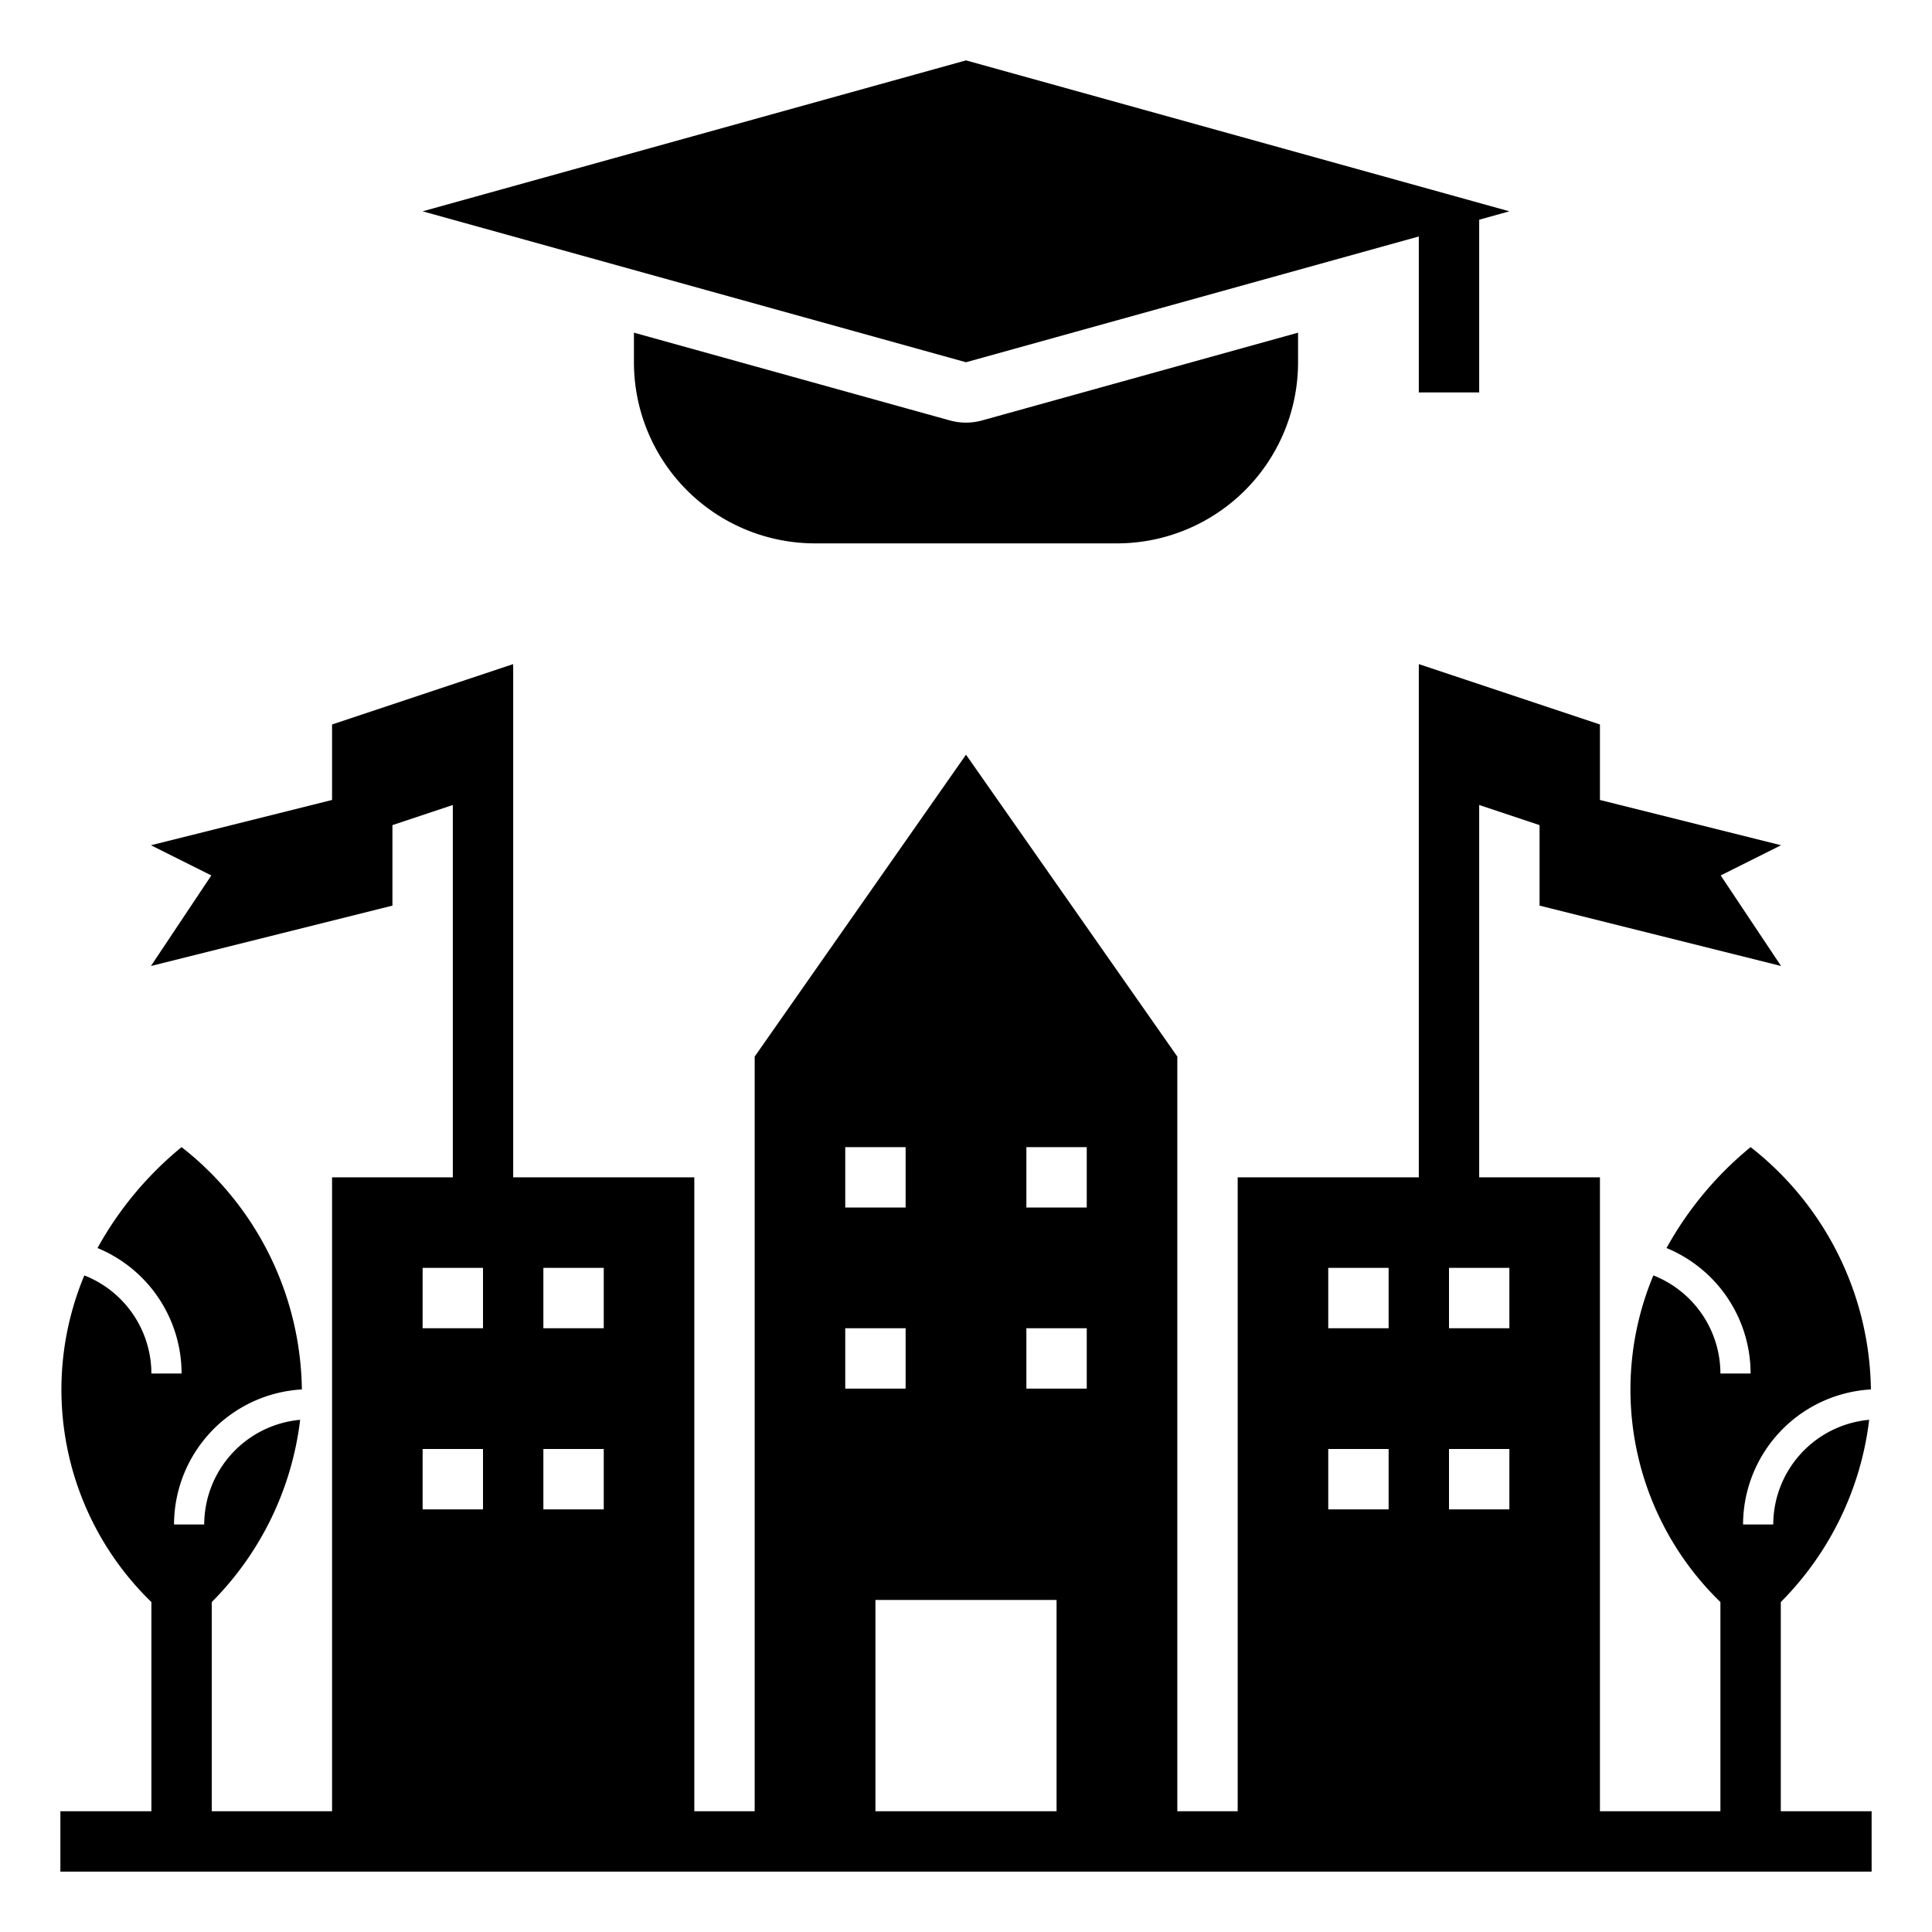 <?xml version="1.0"?>
<svg xmlns="http://www.w3.org/2000/svg" id="Layer_1" data-name="Layer 1" viewBox="0 0 64 64" width="512" height="512"><path d="M31.465,13.927,21,11.02V12a6,6,0,0,0,6,6H37a6,6,0,0,0,6-6v-.98L32.535,13.927a2,2,0,0,1-1.07,0Z"/><polygon points="49 13 49 7.278 50 7 32 2 14 7 32 12 47 7.833 47 13 49 13"/><path d="M58.991,53.07a10.287,10.287,0,0,0,2.928-6.037A3.493,3.493,0,0,0,58.741,50.5h-1a4.492,4.492,0,0,1,4.235-4.473A10.36,10.36,0,0,0,57.991,38a11.486,11.486,0,0,0-2.785,3.343A4.5,4.5,0,0,1,57.991,45.5h-1a3.5,3.5,0,0,0-2.221-3.25,9.8,9.8,0,0,0,2.221,10.82V60H53V39H49V26.667l2,.666V30l8,2-2-3,2-1-6-1.5V24l-6-2V39H41V60H39V35L32,25,25,35V60H23V39H17V22l-6,2v2.5L5,28l2,1L5,32l8-2V27.333l2-.666V39H11V60H7.015V53.07a10.287,10.287,0,0,0,2.928-6.037A3.493,3.493,0,0,0,6.765,50.5h-1A4.492,4.492,0,0,1,10,46.027,10.36,10.36,0,0,0,6.015,38,11.486,11.486,0,0,0,3.23,41.343,4.5,4.5,0,0,1,6.015,45.5h-1a3.5,3.5,0,0,0-2.221-3.25A9.8,9.8,0,0,0,5.015,53.07V60H2v2H62V60H58.991ZM16,50H14V48h2Zm0-6H14V42h2Zm4,6H18V48h2Zm0-6H18V42h2Zm8-6h2v2H28Zm0,6h2v2H28Zm7,16H29V53h6Zm1-14H34V44h2Zm0-6H34V38h2ZM46,50H44V48h2Zm0-6H44V42h2Zm4,6H48V48h2Zm0-6H48V42h2Z"/></svg>
